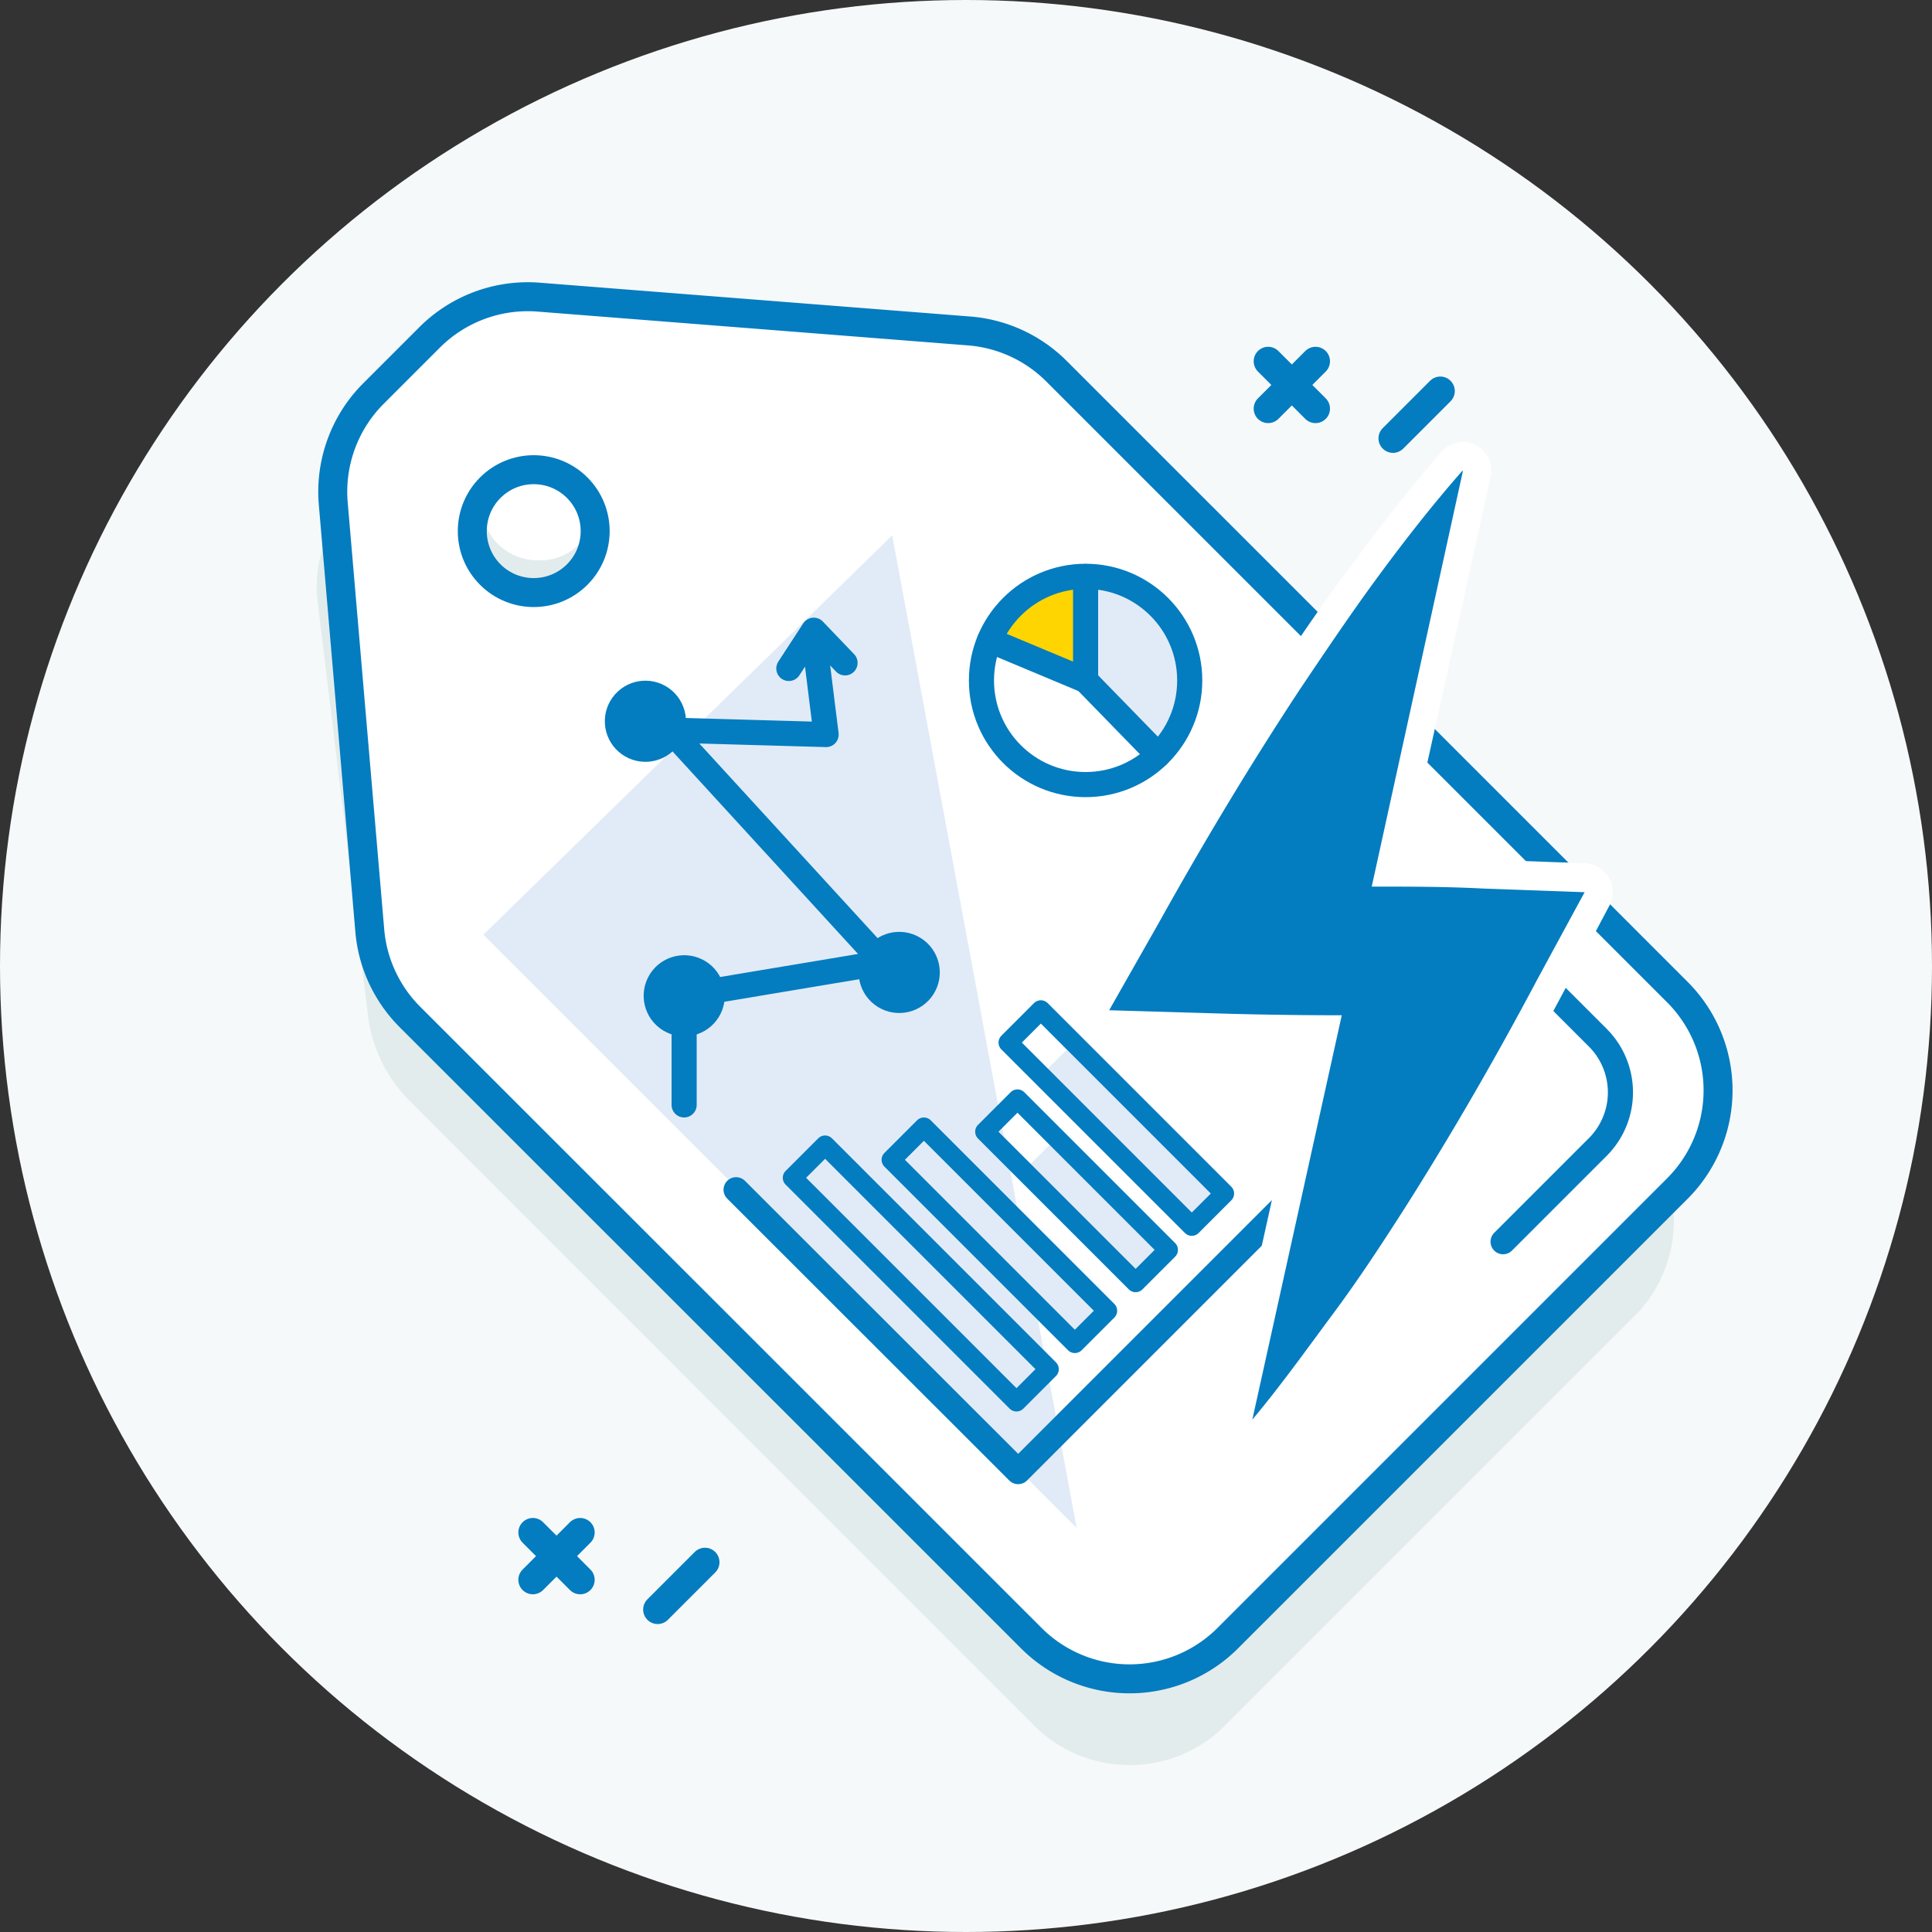 <svg xmlns="http://www.w3.org/2000/svg" viewBox="0 0 100 100"><rect x="0" y="0" width="100" height="100" fill="#333333" stroke="none"/><defs><style>.cls-1{fill:#f6f9fa;}.cls-2{fill:#e3ecec;}.cls-11,.cls-3{fill:#fff;}.cls-3,.cls-5,.cls-6,.cls-8,.cls-9{stroke:#047cc0;stroke-linecap:round;stroke-linejoin:round;}.cls-3,.cls-8{stroke-width:1.5px;}.cls-4{fill:#e1ebf7;}.cls-5,.cls-8,.cls-9{fill:none;}.cls-5,.cls-6{stroke-width:1.3px;}.cls-10,.cls-6{fill:#047cc0;}.cls-7{fill:#fed500;}</style></defs><title>price_and_analytics_under_stress</title><g id="Layer_2" data-name="Layer 2"><g id="Layer_1-2" data-name="Layer 1"><circle class="cls-1" cx="50" cy="50" r="50"/><path class="cls-2" d="M84.81,67.91,63.19,89.53a7,7,0,0,1-9.81-.36L21.22,57a7.53,7.53,0,0,1-2.17-4.39L16.45,31.24a6.5,6.5,0,0,1,1.8-5.42l2.7-2.7a6.5,6.5,0,0,1,5.37-1.81l21.55,2.47A7.53,7.53,0,0,1,52.31,26L84.44,58.09A7,7,0,0,1,84.81,67.91Z"/><path class="cls-3" d="M86.82,61.52,63.55,84.79a7.19,7.19,0,0,1-10.17,0L21.22,52.64a7.19,7.19,0,0,1-2.08-4.47L17.25,26.07a7.19,7.19,0,0,1,2.08-5.7l2.9-2.9a7.19,7.19,0,0,1,5.65-2.09l22.28,1.75a7.19,7.19,0,0,1,4.53,2.09L86.82,51.35A7.19,7.19,0,0,1,86.82,61.52Z"/><polyline class="cls-4" points="46.18 27.71 25.02 48.38 55.73 79.09"/><polyline class="cls-5" points="35.41 57.19 35.41 51.54 45.7 49.82 34.68 37.79 42.76 38.02 42.16 33.21"/><circle class="cls-6" cx="35.41" cy="51.54" r="1.45" transform="translate(-26.42 60.85) rotate(-64.07)"/><circle class="cls-6" cx="46.54" cy="50.33" r="1.45" transform="translate(-19.07 70.18) rotate(-64.07)"/><circle class="cls-6" cx="33.4" cy="37.33" r="1.45" transform="translate(-16.68 38.04) rotate(-48.99)"/><polyline class="cls-5" points="40.83 34.6 42.12 32.62 43.74 34.31"/><path class="cls-2" d="M27.88,29a2.9,2.9,0,0,1-2.94-3.23,3.17,3.17,0,1,0,5.78,1A2.8,2.8,0,0,1,27.88,29Z"/><path class="cls-4" d="M56,35.1,56.22,30s3.72,0,4.93,3.16a5.66,5.66,0,0,1-1.2,6Z"/><path class="cls-7" d="M56,35.1,56.22,30a8.09,8.09,0,0,0-3.22.81c-.66.33-1.79,2.36-1.79,2.36Z"/><circle class="cls-5" cx="56.19" cy="35.22" r="5.39"/><polyline class="cls-5" points="56.19 29.84 56.19 35.22 51.22 33.14 56.19 35.22 59.95 39.08"/><path class="cls-4" d="M66.69,46.78l3.7,4s1.42,0-1.73,1.18a5.66,5.66,0,0,1-6-1.2Z"/><path class="cls-7" d="M66.69,46.78l3.7,4a7.18,7.18,0,0,0,.61-7c-.3-.68-2.36-1.79-2.36-1.79Z"/><circle class="cls-5" cx="66.57" cy="47.01" r="5.39"/><polyline class="cls-5" points="70.39 50.8 66.57 47.01 68.65 42.04 66.57 47.01 62.71 50.77"/><circle class="cls-8" cx="27.63" cy="27.49" r="3.18" transform="translate(-11.35 27.59) rotate(-45)"/><path class="cls-5" d="M77.8,64.27l4.92-4.92a4,4,0,0,0,0-5.62l-3.86-3.86"/><line class="cls-8" x1="65.64" y1="18.7" x2="68.09" y2="21.15"/><line class="cls-8" x1="68.09" y1="18.7" x2="65.64" y2="21.15"/><line class="cls-8" x1="74.55" y1="20.24" x2="72.1" y2="22.69"/><line class="cls-8" x1="27.58" y1="79.32" x2="30.03" y2="81.77"/><line class="cls-8" x1="30.03" y1="79.32" x2="27.58" y2="81.77"/><line class="cls-8" x1="36.49" y1="80.86" x2="34.04" y2="83.31"/><rect class="cls-4" x="49.36" y="64.72" width="2.39" height="8.2" transform="translate(-33.85 55.9) rotate(-45)"/><rect class="cls-4" x="51.54" y="59.2" width="2.2" height="11.04" transform="translate(-30.35 56.18) rotate(-45)"/><rect class="cls-4" x="55.28" y="58.65" width="2.69" height="8.2" transform="translate(-27.78 58.42) rotate(-45)"/><rect class="cls-4" x="57.44" y="53.2" width="2.39" height="11.04" transform="translate(-24.35 58.66) rotate(-45)"/><rect class="cls-9" x="46.46" y="57.72" width="2.39" height="16.4" transform="translate(-32.65 53) rotate(-45)"/><rect class="cls-9" x="50.53" y="57.22" width="2.39" height="13.44" transform="translate(-30.06 55.3) rotate(-45)"/><rect class="cls-9" x="56.59" y="51.15" width="2.39" height="13.44" transform="translate(-24 57.81) rotate(-45)"/><rect class="cls-9" x="54.53" y="56.11" width="2.39" height="11.04" transform="translate(-27.26 57.46) rotate(-45)"/><polyline class="cls-5" points="66.57 62.3 52.7 76.17 38.1 61.58"/><path class="cls-10" d="M64.85,74.25a.75.75,0,0,1-.73-.91l4.43-20c-1.94,0-3.85,0-5.7-.1l-5.43-.16a.75.75,0,0,1-.63-1.11l2.55-4.58c2.35-4.23,4.8-8.29,7.28-12,1.29-1.93,2.63-3.91,4.07-5.82s2.94-3.88,4.47-5.62a.75.75,0,0,1,1.3.66L71.89,45.15c1.57,0,3.21,0,4.84.1l5.27.19a.75.75,0,0,1,.64,1.1L80.27,51c-2.26,4.24-4.49,8.09-6.81,11.77-1.11,1.74-2.41,3.75-3.82,5.7S66.91,72.2,65.42,74A.75.75,0,0,1,64.85,74.25Z"/><path class="cls-11" d="M75.72,24.38h0m0,0h0m0,0L71,45.89c1.92,0,3.83,0,5.75.1l5.27.19L79.6,50.64c-2.12,4-4.36,7.89-6.78,11.72C71.6,64.27,70.36,66.17,69,68s-2.69,3.7-4.18,5.48l4.63-20.93q-3.3,0-6.61-.1l-5.43-.16L60,47.73c2.27-4.08,4.67-8.08,7.25-12,1.31-1.95,2.62-3.9,4-5.78s2.85-3.77,4.44-5.58M64.85,73.5h0M75.72,22.88h-.08a1.5,1.5,0,0,0-1,.48l0,0c-1.54,1.76-3,3.61-4.52,5.68C68.62,31,67.28,33,66,34.9c-2.49,3.78-5,7.85-7.32,12.1l-2.55,4.58a1.5,1.5,0,0,0,1.27,2.23l5.43.16c1.56,0,3.16.08,4.79.09L63.38,73.18A1.5,1.5,0,0,0,66,74.47c1.51-1.8,2.94-3.68,4.26-5.59,1.27-1.75,2.45-3.55,3.83-5.71,2.33-3.69,4.57-7.56,6.84-11.83l2.37-4.46A1.5,1.5,0,0,0,82,44.68l-5.27-.19c-1.34,0-2.66-.07-3.94-.09l4.34-19.62a1.5,1.5,0,0,0-1.42-1.91Zm0,3h0Zm0,0h0Zm0,0h0Z"/></g></g></svg>